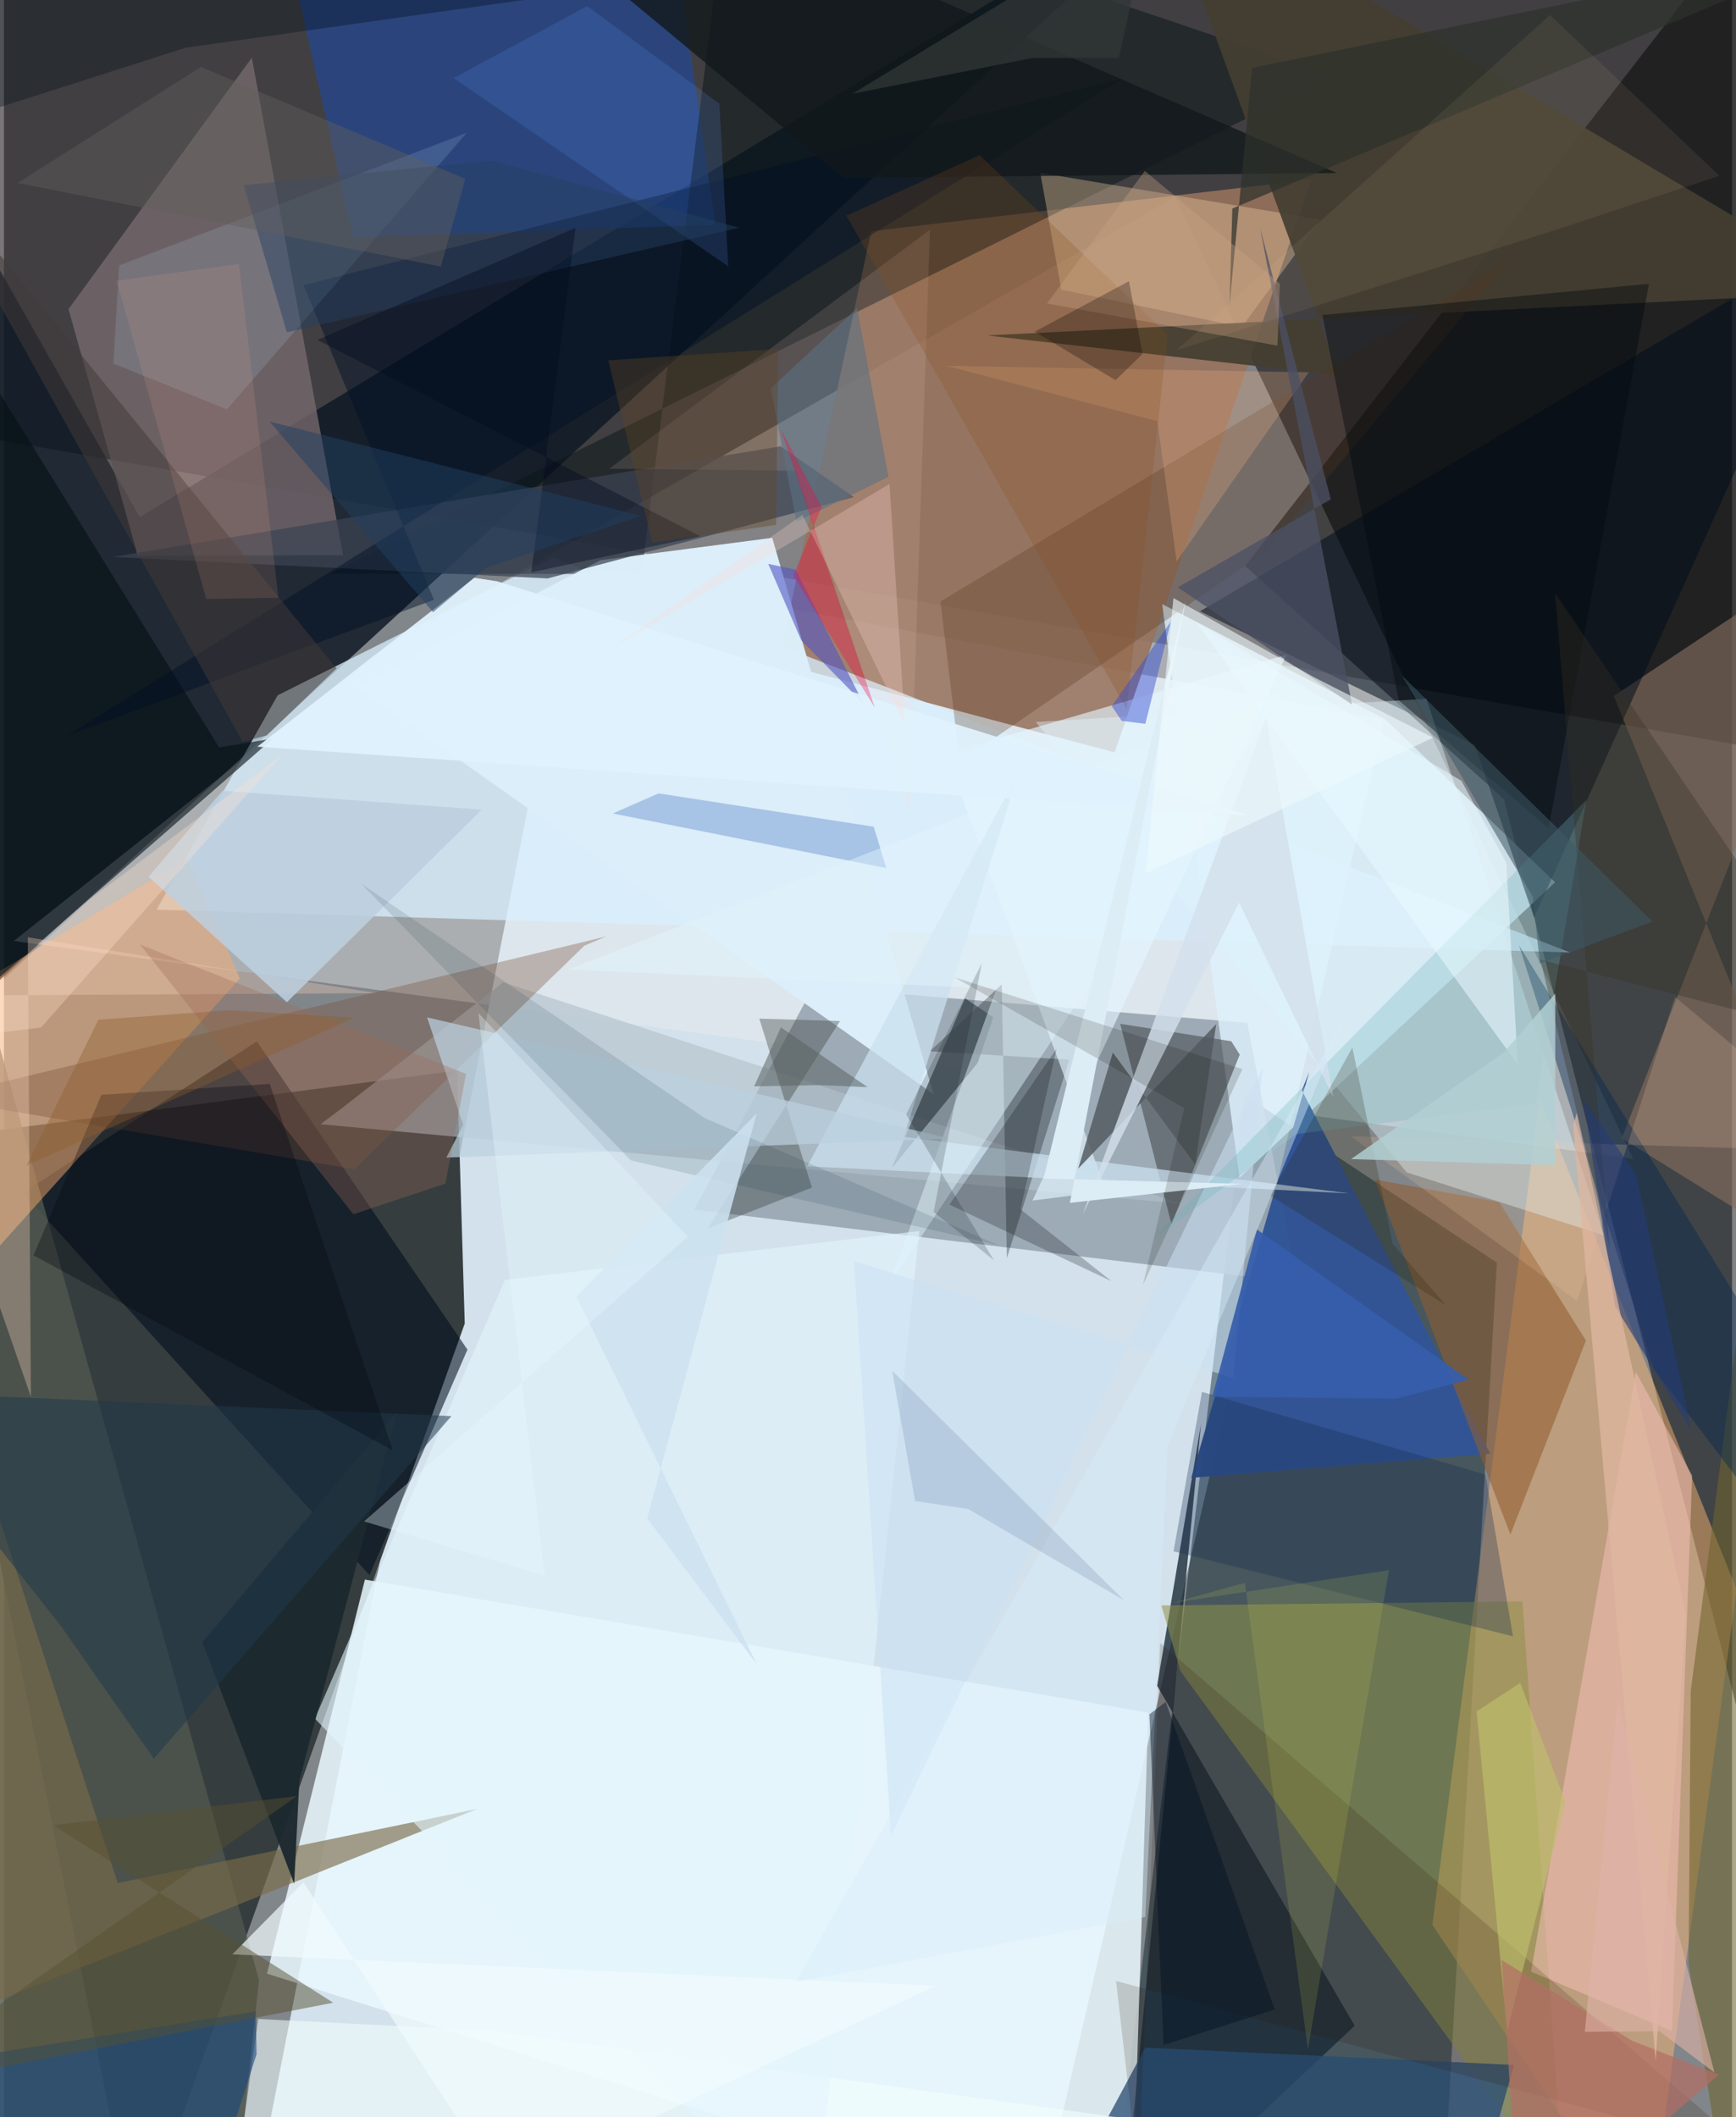 <svg xmlns="http://www.w3.org/2000/svg" width="228" height="278" viewBox="0 0 836 1024"><path fill="#81868a" d="M0 0h836v1024H0z"/><path fill="#dbecf6" fill-opacity=".894" d="M503.705 1058.891L667.65 348.028 276.17 274.96l-148.207 754.846z"/><path fill="#0d0609" fill-opacity=".549" d="M-62-62h954.898L898 370.642-53.46 203.886z"/><path fill="#353d3f" d="M-42.543 551.805L63.881 1086l159.036-445.865-3.71-122.33z"/><path fill="#0f1925" fill-opacity=".847" d="M-62 529.09L581.476-62 65.674 250.113-62 24.705z"/><path fill="#f1efef" fill-opacity=".38" d="M566.475 95.331l-387.792 221.76L4.73 455.145l783.46 105.32z"/><path fill="#000202" fill-opacity=".498" d="M861.078-62l-15.976 914.58-119.47-466.067-125.144-112.765z"/><path fill="#001e26" fill-opacity=".447" d="M535.53 1077.804l160.343-5.855 26.36-461.246-121.866-80.958z"/><path fill="#98725c" fill-opacity=".878" d="M374.594 320.742l162.727 43.162 95.257-277.076-213.037 25.001z"/><path fill="#96a5b0" fill-opacity=".898" d="M391.516 477.273l209.975 17.439 24.175 125.648-291.688-35.274z"/><path fill="#ffb670" fill-opacity=".471" d="M795.138 1086L691.044 931.02l51.872-399.225 95.316 236.969z"/><path fill="#d9f0ff" fill-opacity=".737" d="M265.573 269.66l492.042 191.01-683.786-20.692 58.58-103.68z"/><path fill="#e8f7fd" fill-opacity=".859" d="M545.416 1086L127.244 954.595l47.373-190.594 378.972 64.313z"/><path fill="#7a6c70" fill-opacity=".749" d="M64.729 268.79L31.223 149.517l88.698-121.59 44.123 240.583z"/><path fill="#def1fc" fill-opacity=".808" d="M750.4 426.719l-82.058-78.739-108.035-55.782 37.406 277.433z"/><path fill="#1e4aa1" fill-opacity=".616" d="M129.848-57.836l38.955 172.643 175.34-6.064L319.508-62z"/><path fill="#081519" fill-opacity=".514" d="M642.732 36.637L351.022-62l-42.524 339.655-150.552-.222z"/><path fill="#010c1b" fill-opacity=".561" d="M176.817 761.826L9.108 576.888l113.244-73.208 101.874 149.08z"/><path fill="#192936" fill-opacity=".788" d="M579.094 688.737L557.868 815.36l95.557 164.428L540.306 1086z"/><path fill="#50574e" fill-opacity=".816" d="M-4.953 496.012l128.34 461.73-11.911 111.464L-62 1086z"/><path fill="#325496" fill-opacity=".976" d="M718.985 703.063l-144.597 11.693 57.086-196.267-3.568 8.861z"/><path fill="#8e9149" fill-opacity=".545" d="M569.091 808.092l-9.16-31.608 174.676-1.918 20.189 288.102z"/><path fill="#dbeef9" fill-opacity=".996" d="M288.57 270.95l-118.35 61.256L449.691 529.2l-78.016-269.076z"/><path fill="#f9aa6c" fill-opacity=".486" d="M-44.1 649.32l158.23-176.073-25.541-58.024L-62 505.703z"/><path fill="#b2c0ca" fill-opacity=".62" d="M241.499 475.084l-78.16 61.027-10.202 7.645 416.722 38.495z"/><path fill="#846d5e" fill-opacity=".655" d="M778.797 336.613L898 257.233 782.64 550.45l111.242 69.13z"/><path fill="#000c1c" fill-opacity=".529" d="M889.12 113.324L740.225 443.801l-28.71-83.486-132.88-64.674z"/><path fill="#4c5154" fill-opacity=".612" d="M593.73 503.61l-53.734-8.44 24.794 96.906 33.045-81.979z"/><path fill="#ddf3fe" fill-opacity=".431" d="M773.915 597.41l-85.792-259.422-188.968 11.209 179.457 217.847z"/><path fill="#f3c0b9" fill-opacity=".533" d="M738.771 953.606l68.152 28.732 9.787-268.645-27.26-50.182z"/><path fill="#f7d3a6" fill-opacity=".345" d="M637.086 106.211l-38.277 51.93-87.292-18.018-10.186-56.521z"/><path fill="#030f13" fill-opacity=".588" d="M130.105 357.228l-26.04 4.257L-62 93.378l38.53 397.917z"/><path fill="#925d31" fill-opacity=".565" d="M663.177 570.494l65.598 171.722 36.529-93.838-41.887-66.94z"/><path fill="#453e32" fill-opacity=".933" d="M557.114-62L898 141.161l-422.44 21.081 170.29 19.331z"/><path fill="#3c4453" fill-opacity=".725" d="M263.028 279.76l148.126-39.308-35.4-24.587L52.47 269.374z"/><path fill="#01070c" fill-opacity=".286" d="M482.712 476.134l-34.771 32.314 67.447 4.092-30.211 95.995z"/><path fill="#774c33" fill-opacity=".333" d="M291.41 452.909l-10.62 4.485-111.246 108.073-202.763-34.28z"/><path fill="#55351e" fill-opacity=".282" d="M610.986 266.41L462.417 368.55l-9.357-77.63 275.482-165.497z"/><path fill="#6e632d" fill-opacity=".565" d="M836.303 1086l-21.33-136.168 1.033-131.807 46.834-358.883z"/><path fill="#274b72" fill-opacity=".749" d="M706.086 1086l-179.868-47.343 25.947-48.29 178.336 8.373z"/><path fill="#e5f6ff" fill-opacity=".639" d="M533.281 576.124l-77.593-211.675 164.751-47.774-122.865 264.003z"/><path fill="#796c49" fill-opacity=".643" d="M-23.272 669.731L-59.74 990.516l288.516-115.552-173.734 35.808z"/><path fill="#414d55" fill-opacity=".729" d="M464.924 482.826l13.707 9.215-7.534 21.978-41.673 51.063z"/><path fill="#001025" fill-opacity=".463" d="M541.204 37.963L30.384 355.87l177.63-65.763-63.127-152.243z"/><path fill="#cae0ef" fill-opacity=".737" d="M491.203 372.944l-55.905 176.892 215.48 27.37-262.207-13.109z"/><path fill="#f3ffff" fill-opacity=".557" d="M123 976.505l112.725 5.75 503.57 69.475L107.658 1086z"/><path fill="#002652" fill-opacity=".408" d="M798.13 662.041l-65.18-204.793 134.948 218.18-8.987 66.433z"/><path fill="#373e3b" fill-opacity=".369" d="M365.408 492.679l25.464 81.697-50.488 19.835 64.079-100.36z"/><path fill="#e3f5fe" fill-opacity=".596" d="M242.337 619.038l-91.901 212.177 241.003 253.2 51.403-489.028z"/><path fill="#14447d" fill-opacity=".576" d="M92.478 1086l-132.697-87.288 162.068-25.847.348 20.687z"/><path fill="#6f96d2" fill-opacity=".478" d="M426.848 419.865l-132.281-26.421 22.103-9.704 104.087 16.11z"/><path fill="#12191b" fill-opacity=".796" d="M644.87 83.694l-238.564 2.335-119.933-99.672L310.073-62z"/><path fill="#ffdcce" fill-opacity=".125" d="M447.98 111.098l-155.163 115.61 90.217.956 55.336 166.18z"/><path fill="#aacde5" fill-opacity=".173" d="M107.883 198.008L223.907 64.235 55.738 128.39l-2.792 47.407z"/><path fill="#310f00" fill-opacity=".157" d="M537.994 958.11l307.871 83.442-286.522-246.89-10.51 258.117z"/><path fill="#162b50" fill-opacity=".306" d="M716.707 713.175L579.561 673.21l-13.739 77.125 164.198 41.092z"/><path fill="#1c282f" fill-opacity=".953" d="M140.416 911.1l2.497-50.1 47.415-178.507L95.97 794.24z"/><path fill="#525b5f" fill-opacity=".831" d="M536.43 509.069l39.826 54.11 10.223-67.916-66.768 69.927z"/><path fill="#00080c" fill-opacity=".416" d="M795.825 137.263l-158.003 15.104 36.925 186.346 72.516 61.946z"/><path fill="#f9d4bd" fill-opacity=".325" d="M-54.258 481.718l234.348-1.375L11.537 453.32 13.05 675.6z"/><path fill="#e2f4fd" fill-opacity=".471" d="M272.922 468.932L619.53 334.29 428.257 621.344l51.882-143.16z"/><path fill="#cae1f4" fill-opacity=".553" d="M608.933 516.4l-14.194 150.09L411.217 610l17.94 277.68z"/><path fill="#6eb4b9" fill-opacity=".286" d="M741.034 533.927l24.522-147.074L554.91 600.168l70.294-51.674z"/><path fill="#d3e0ec" fill-opacity=".804" d="M643.056 530.684l-45.519-94.113-75.661 150.732 88.723-240.033z"/><path fill="#bccfdf" fill-opacity=".859" d="M231.186 391.575l-125.449-9.122-35.83 41.59 66.965 60.704z"/><path fill="#5256c5" fill-opacity=".596" d="M383.019 275.515l32.864 64.87-30.2-30.748-15.946-36.903z"/><path fill="#413b39" fill-opacity=".537" d="M115.46 358.837l11.697-3.151 33.738-32.384L-44.06 71.617z"/><path fill="#000005" fill-opacity=".227" d="M457.39 582.6l78.464 37.095-44.086-34.778 17.483-77.762z"/><path fill="#21394c" fill-opacity=".533" d="M-62 672.831l278.453 12.096-143.958 165.69-44.755-63.873z"/><path fill="#e0f2fc" fill-opacity=".941" d="M602.614 394.453L238.66 281.178l-11.182-1.733-104.882 81.7z"/><path fill="#5c8df3" fill-opacity=".18" d="M217.54 37.772l64.636-34.835 63.925 47.259 4.308 78.613z"/><path fill="#bbd1de" fill-opacity=".71" d="M458.106 550.704l-253.423-58.628 17.486 51.905-8.157 15.901z"/><path fill="#f1fbfd" fill-opacity=".706" d="M450.781 960.496l-209.621 97.567-96.3-147.659-34.364 34.838z"/><path fill="#fbbb88" fill-opacity=".239" d="M557.993 203.704l9.297 67.844 63.924-91.457-175.321-3.136z"/><path fill="#002636" fill-opacity=".118" d="M303.356 561.265l177.752 41L339.02 540.79 172.866 427.447z"/><path fill="#575032" fill-opacity=".49" d="M-62 1011.547l221.281-42.91-135.409-85.843 117.93-14.108z"/><path fill="#ddedf6" d="M515.677 581.76l56.033-291.252-68.778 279.488 96.408 2.583z"/><path fill="#9b6a58" fill-opacity=".322" d="M213.583 572.472l-44.555 14.823L65.873 456.854l157.68 62.545z"/><path fill="#00050e" fill-opacity=".314" d="M14.307 607.172l32.842-77.65 81.422-5.274 59.511 177.244z"/><path fill="#884d18" fill-opacity=".224" d="M471.983 75.066l-64.427 29.249 135.587 238.677 19.825-181.057z"/><path fill="#324ed4" fill-opacity=".459" d="M535.93 341.515l4.808 7.165 11.419 1.41 12.376-49.476z"/><path fill="#f8cbaa" fill-opacity=".192" d="M651.593 549.581L898 557.123l-89.565-74.89-47.356 147.03z"/><path fill="#4b5164" fill-opacity=".761" d="M567.833 284.096l84.353 56.738-44.488-230.483 34.216 131.162z"/><path fill="#effafc" fill-opacity=".604" d="M552.347 422.38l139.042-65.613-57.962-29.388-67.66-38.115z"/><path fill="#cce1ef" fill-opacity=".855" d="M364.145 538.5l-52.96 195.89 53.009 70.527-87.282-177.844z"/><path fill="#274062" fill-opacity=".459" d="M115.963 89.557l20.898 71.194 218.778-50.62-119.591-32.564z"/><path fill="#000d19" fill-opacity=".341" d="M87.943 23.07L459.27-29.305-33.178-62-62 71.004z"/><path fill="#5b7183" fill-opacity=".588" d="M412.729 149.03l-41.804 38.797 12.5 64.602 44.461-21.778z"/><path fill="#2d312c" fill-opacity=".714" d="M898-27.458L594.255 100.851l-1.364 46.613 10.945-114.651z"/><path fill="#c0bf6c" fill-opacity=".643" d="M733.537 813.96l-21.123 13.77 14.813 154.47 28.184-110.72z"/><path fill="#000a1d" fill-opacity=".392" d="M336.828 259.333l-185.195-94.932 124.885-54.215-21.392 166.648z"/><path fill="#0a0704" fill-opacity=".149" d="M599.115 517.091l-48.073 104.352 19.955-85.564-110.973-63.123z"/><path fill="#d5e052" fill-opacity=".141" d="M630.83 991.366l-30.49-225.828-35.318 9.76L670 759.45z"/><path fill="#221800" fill-opacity=".208" d="M671.822 601.644l-19.504-95.003-39.765 71.614 84.987 53.004z"/><path fill="#ffd7a3" fill-opacity=".071" d="M567.324 169.364L747.954 7.265l81.966 77.763-81.283 26.814z"/><path fill="#365eac" fill-opacity=".929" d="M673.481 676.453l35.143-9.188-102.45-72.623-21.621 80.936z"/><path fill="#353021" fill-opacity=".341" d="M898 503.977l-154.718-39.813 33.6 140.182-26.536-317.547z"/><path fill="#fd033b" fill-opacity=".322" d="M381.876 278.42l13.671-33.222-19.99-38.253 45.724 135.29z"/><path fill="#214061" fill-opacity=".494" d="M233.23 274.574l-25.618 21.528-79.164-92.262 179.881 45.682z"/><path fill="#d8edfa" fill-opacity=".431" d="M383.01 958.556l169.133-31.415 10.975-228.22 87.001-209.909z"/><path fill="#243c77" fill-opacity=".592" d="M779.47 631.88l36.907 60.199-26.75-124.062-25.501-35.972z"/><path fill="#b36e65" fill-opacity=".71" d="M724.564 947.972L733.47 1086l96.153-82.52-42.124-16.505z"/><path fill="#001221" fill-opacity=".431" d="M561.986 823.133l-7.835 6.041 6.855 159.923 53.757-17.197z"/><path fill="#625f5d" fill-opacity=".424" d="M211.329 128.91l11.862-42.34L95.28 32.384 6.653 88.498z"/><path fill="#eaf9ff" fill-opacity=".549" d="M732.371 514.84l-155.61-213.833 128.317 76.662 21.687 39.5z"/><path fill="#e9f9ff" fill-opacity=".329" d="M261.635 762.035l-87.41-26.184 156.592-137.634-101.299-108.285z"/><path fill="#3d5965" fill-opacity=".553" d="M739.596 433.681L676.288 326.71 797.5 445.73l-54.443 20.248z"/><path fill="#dfb6a0" fill-opacity=".745" d="M759.13 544.558l1.739-6.248 52.853 242.613-14.684 216.021z"/><path fill="#b2d0d4" fill-opacity=".831" d="M725.475 509.178l24.98-28.603.064 82.993-98.852-2.948z"/><path fill="#8e5d2d" fill-opacity=".373" d="M10.916 563.715l158.62-71.474-60.9-3.627-62.901 4.608z"/><path fill="#596361" fill-opacity=".529" d="M375.863 496.873l-12.953 28.541 31.856-.588 23.026.985z"/><path fill="#e0b3a8" fill-opacity=".604" d="M800.948 982.452l-36.184.255 15.912-160.567 46.825 180.312z"/><path fill="#624323" fill-opacity=".376" d="M374.577 168.812l-82.247 5.458 21.343 88.25 59.885-8.649z"/><path fill="#6f8cab" fill-opacity=".247" d="M440.793 725.993l-11.098-63.017 112.168 111.033-75.398-44.177z"/><path fill="#ffdbd2" fill-opacity=".267" d="M386.274 249.08l49.58 101.583-7.449-116.544-135.535 80.15z"/><path fill="#02060d" fill-opacity=".176" d="M473.054 465.882l-36.606 73.156 42.43 70.456-29.13-23.307z"/><path fill="#cda585" fill-opacity=".349" d="M504.559 146.779l111.494 20.398 1.214-29.945-65.336-54.559z"/><path fill="#313635" fill-opacity=".761" d="M539.296 28.055l15.801-70.596-144.64 87.896 86.858-17.259z"/><path fill="#f8a98e" fill-opacity=".133" d="M54.533 135.808l59.143-8.151 19.112 161.446-34.914.564z"/><path fill="#fee4cd" fill-opacity=".322" d="M41.77 434.817l92.578-69.508L17.985 496.946l-50.047 6.213z"/><path fill="#050000" fill-opacity=".267" d="M498.668 160.422l45.567-24.416 6.564 35.151-13.027 12.705z"/></svg>